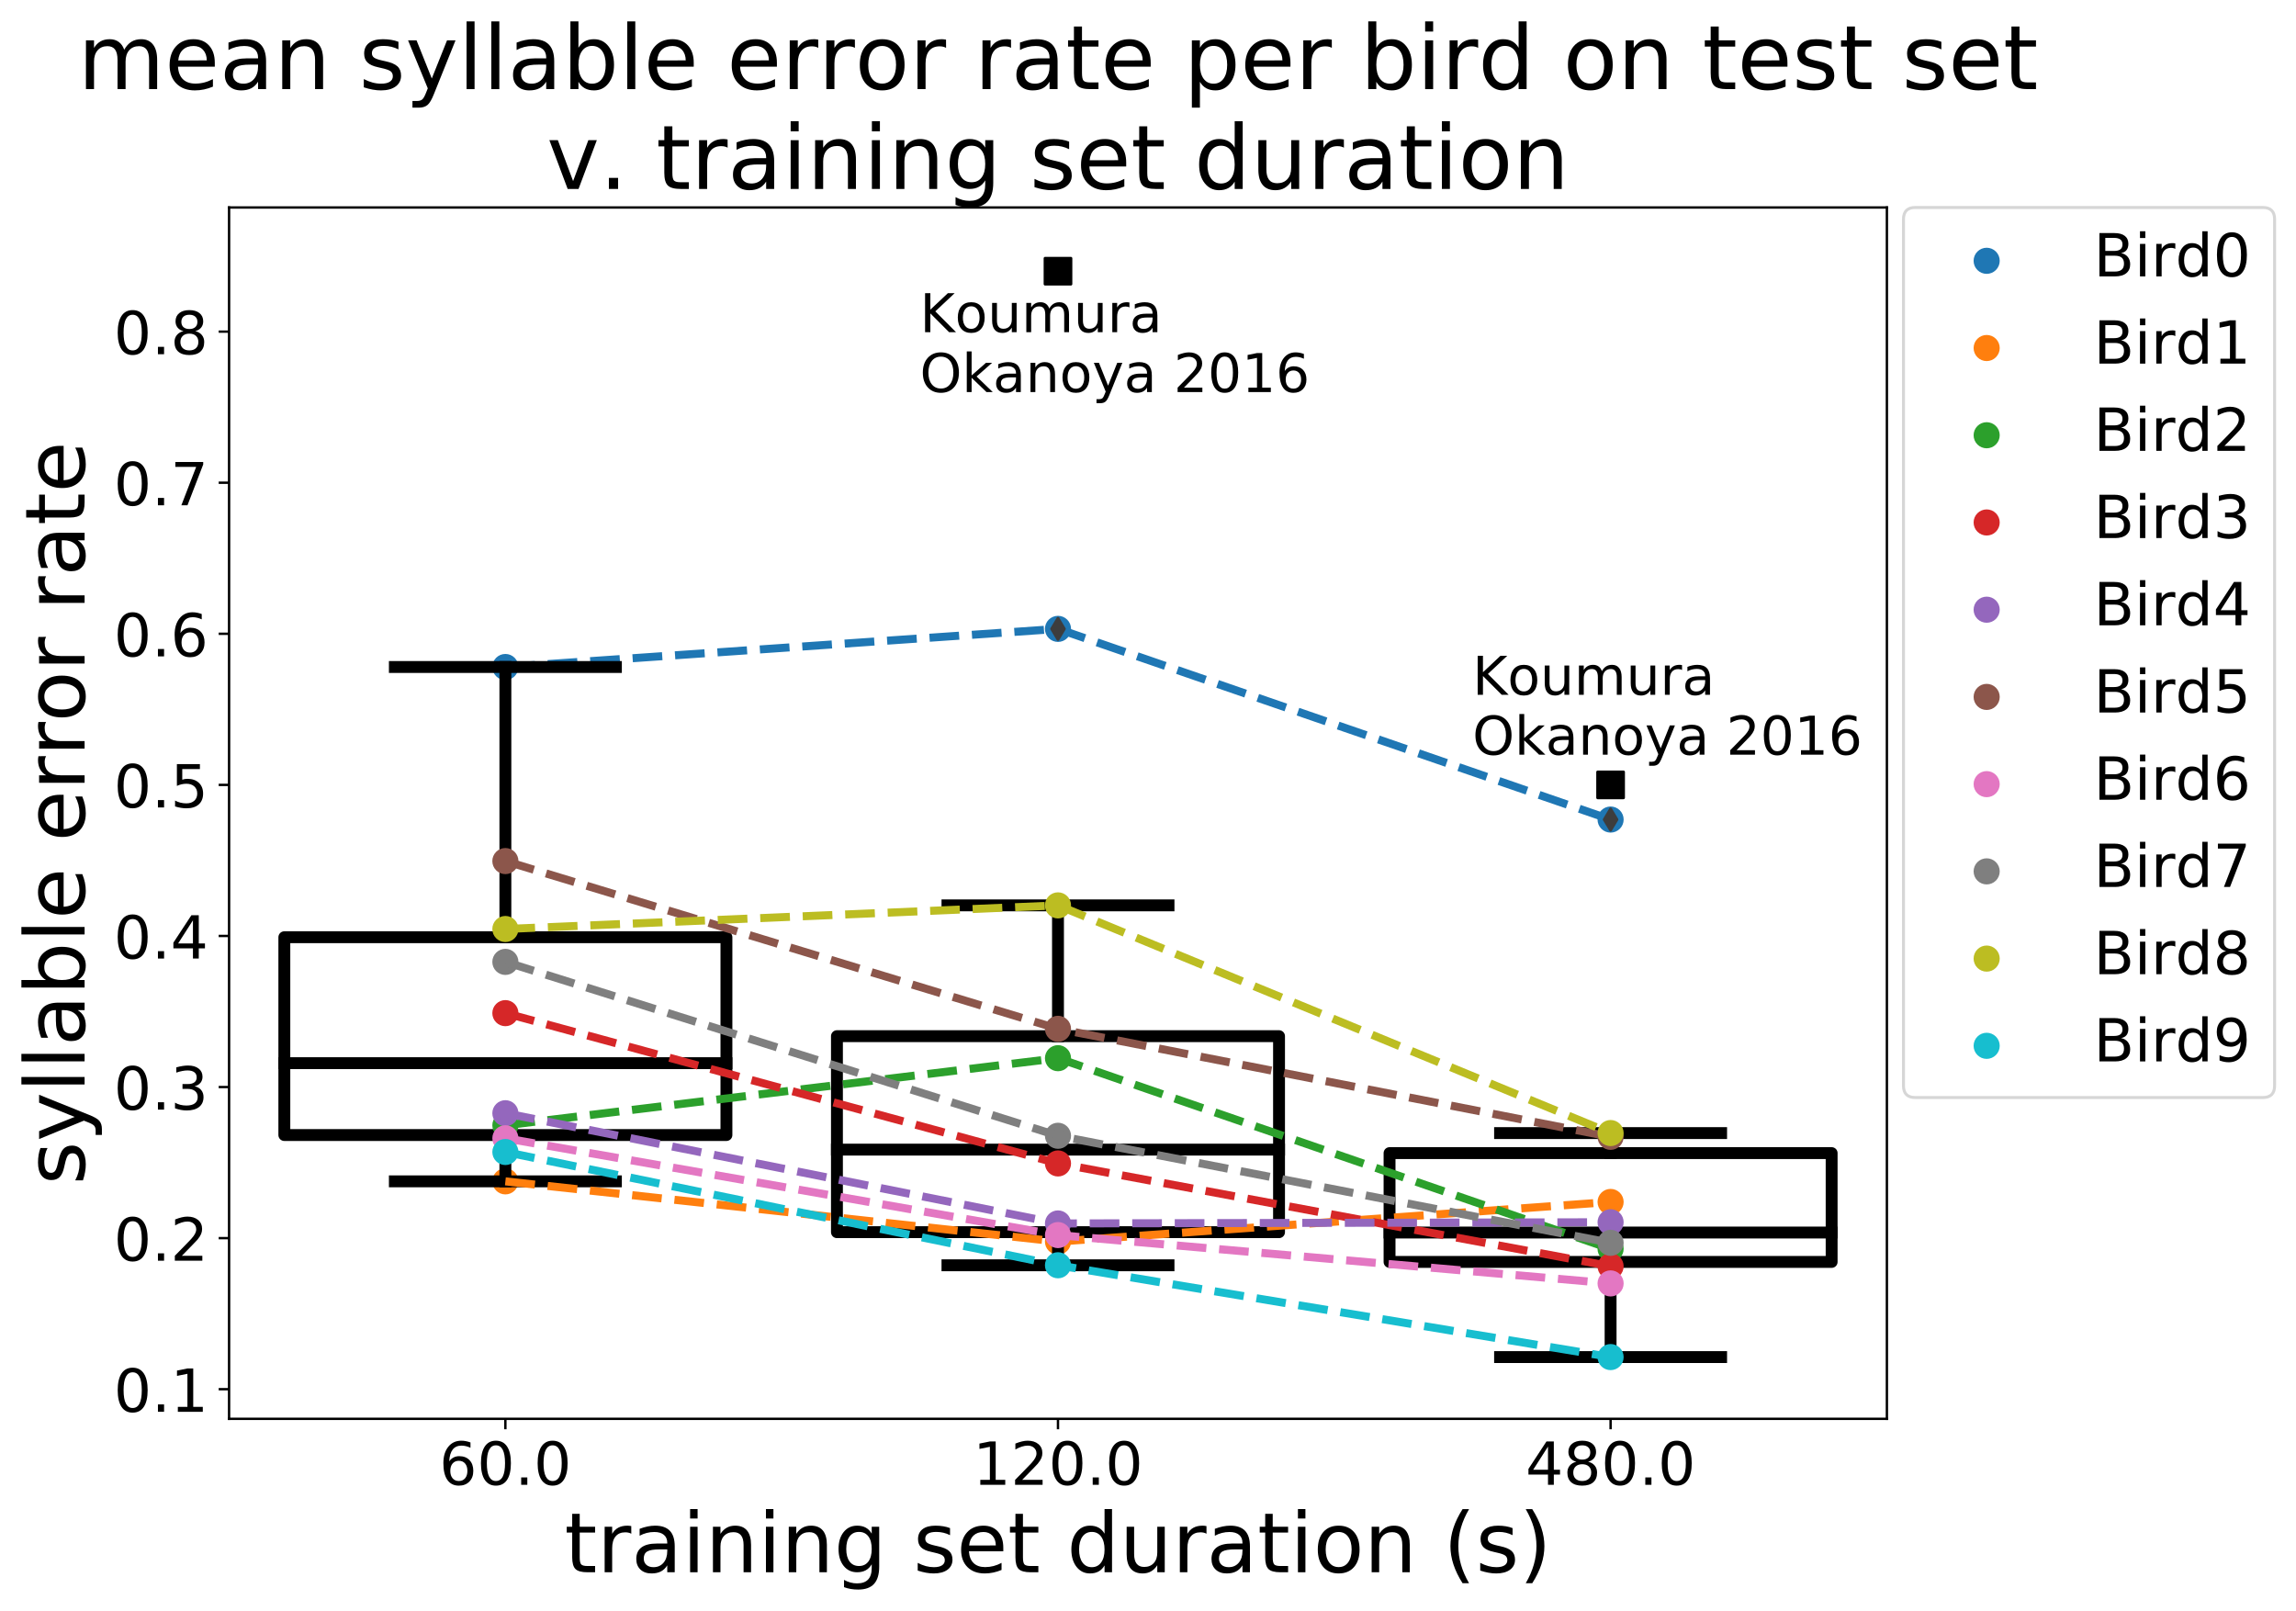 <?xml version="1.0" encoding="utf-8" standalone="no"?>
<!DOCTYPE svg PUBLIC "-//W3C//DTD SVG 1.1//EN"
  "http://www.w3.org/Graphics/SVG/1.1/DTD/svg11.dtd">
<!-- Created with matplotlib (https://matplotlib.org/) -->
<svg height="542.183pt" version="1.1" viewBox="0 0 772.804 542.183" width="772.804pt" xmlns="http://www.w3.org/2000/svg" xmlns:xlink="http://www.w3.org/1999/xlink">
 <defs>
  <style type="text/css">
*{stroke-linecap:butt;stroke-linejoin:round;}
  </style>
 </defs>
 <g id="figure_1">
  <g id="patch_1">
   <path d="M 0 542.183 
L 772.804 542.183 
L 772.804 0 
L 0 0 
z
" style="fill:#ffffff;"/>
  </g>
  <g id="axes_1">
   <g id="patch_2">
    <path d="M 77.105 477.528 
L 635.105 477.528 
L 635.105 69.828 
L 77.105 69.828 
z
" style="fill:#ffffff;"/>
   </g>
   <g id="patch_3">
    <path clip-path="url(#pd981efcf63)" d="M 95.705 382.007 
L 244.505 382.007 
L 244.505 315.435 
L 95.705 315.435 
L 95.705 382.007 
z
" style="fill:#ffffff;stroke:#000000;stroke-linejoin:miter;stroke-width:4;"/>
   </g>
   <g id="patch_4">
    <path clip-path="url(#pd981efcf63)" d="M 281.705 414.701 
L 430.505 414.701 
L 430.505 348.731 
L 281.705 348.731 
L 281.705 414.701 
z
" style="fill:#ffffff;stroke:#000000;stroke-linejoin:miter;stroke-width:4;"/>
   </g>
   <g id="patch_5">
    <path clip-path="url(#pd981efcf63)" d="M 467.705 424.711 
L 616.505 424.711 
L 616.505 388.091 
L 467.705 388.091 
L 467.705 424.711 
z
" style="fill:#ffffff;stroke:#000000;stroke-linejoin:miter;stroke-width:4;"/>
   </g>
   <g id="PathCollection_1">
    <defs>
     <path d="M 0 3.384 
C 0.897 3.384 1.758 3.027 2.393 2.393 
C 3.027 1.758 3.384 0.897 3.384 0 
C 3.384 -0.897 3.027 -1.758 2.393 -2.393 
C 1.758 -3.027 0.897 -3.384 0 -3.384 
C -0.897 -3.384 -1.758 -3.027 -2.393 -2.393 
C -3.027 -1.758 -3.384 -0.897 -3.384 0 
C -3.384 0.897 -3.027 1.758 -2.393 2.393 
C -1.758 3.027 -0.897 3.384 0 3.384 
z
" id="C0_0_0d6a992bad"/>
    </defs>
    <g clip-path="url(#pd981efcf63)">
     <use style="fill:#1f77b4;stroke:#1f77b4;stroke-width:2.025;" x="170.105" xlink:href="#C0_0_0d6a992bad" y="224.489"/>
    </g>
    <g clip-path="url(#pd981efcf63)">
     <use style="fill:#1f77b4;stroke:#1f77b4;stroke-width:2.025;" x="356.105" xlink:href="#C0_0_0d6a992bad" y="211.655"/>
    </g>
    <g clip-path="url(#pd981efcf63)">
     <use style="fill:#1f77b4;stroke:#1f77b4;stroke-width:2.025;" x="542.105" xlink:href="#C0_0_0d6a992bad" y="275.828"/>
    </g>
   </g>
   <g id="PathCollection_2">
    <defs>
     <path d="M -4.33 4.33 
L 4.33 4.33 
L 4.33 -4.33 
L -4.33 -4.33 
z
" id="m5a60161be3" style="stroke:#000000;"/>
    </defs>
    <g clip-path="url(#pd981efcf63)">
     <use style="stroke:#000000;" x="356.105" xlink:href="#m5a60161be3" y="91.275"/>
    </g>
   </g>
   <g id="PathCollection_3">
    <g clip-path="url(#pd981efcf63)">
     <use style="stroke:#000000;" x="542.105" xlink:href="#m5a60161be3" y="264.16"/>
    </g>
   </g>
   <g id="line2d_1">
    <path clip-path="url(#pd981efcf63)" d="M 170.105 224.489 
L 356.105 211.655 
L 542.105 275.828 
" style="fill:none;stroke:#1f77b4;stroke-dasharray:9.99,4.32;stroke-dashoffset:0;stroke-width:2.7;"/>
   </g>
   <g id="line2d_2">
    <path clip-path="url(#pd981efcf63)" style="fill:none;stroke:#1f77b4;stroke-linecap:square;stroke-width:2.7;"/>
   </g>
   <g id="line2d_3">
    <path clip-path="url(#pd981efcf63)" style="fill:none;stroke:#1f77b4;stroke-linecap:square;stroke-width:2.7;"/>
   </g>
   <g id="line2d_4">
    <path clip-path="url(#pd981efcf63)" style="fill:none;stroke:#1f77b4;stroke-linecap:square;stroke-width:2.7;"/>
   </g>
   <g id="matplotlib.axis_1">
    <g id="xtick_1">
     <g id="line2d_5">
      <defs>
       <path d="M 0 0 
L 0 3.5 
" id="m400eb6862f" style="stroke:#000000;stroke-width:0.8;"/>
      </defs>
      <g>
       <use style="stroke:#000000;stroke-width:0.8;" x="170.105" xlink:href="#m400eb6862f" y="477.528"/>
      </g>
     </g>
     <g id="text_1">
      <!-- 60.0 -->
      <defs>
       <path d="M 33.016 40.375 
Q 26.375 40.375 22.484 35.828 
Q 18.609 31.297 18.609 23.391 
Q 18.609 15.531 22.484 10.953 
Q 26.375 6.391 33.016 6.391 
Q 39.656 6.391 43.531 10.953 
Q 47.406 15.531 47.406 23.391 
Q 47.406 31.297 43.531 35.828 
Q 39.656 40.375 33.016 40.375 
z
M 52.594 71.297 
L 52.594 62.312 
Q 48.875 64.062 45.094 64.984 
Q 41.312 65.922 37.594 65.922 
Q 27.828 65.922 22.672 59.328 
Q 17.531 52.734 16.797 39.406 
Q 19.672 43.656 24.016 45.922 
Q 28.375 48.188 33.594 48.188 
Q 44.578 48.188 50.953 41.516 
Q 57.328 34.859 57.328 23.391 
Q 57.328 12.156 50.688 5.359 
Q 44.047 -1.422 33.016 -1.422 
Q 20.359 -1.422 13.672 8.266 
Q 6.984 17.969 6.984 36.375 
Q 6.984 53.656 15.188 63.938 
Q 23.391 74.219 37.203 74.219 
Q 40.922 74.219 44.703 73.484 
Q 48.484 72.75 52.594 71.297 
z
" id="DejaVuSans-54"/>
       <path d="M 31.781 66.406 
Q 24.172 66.406 20.328 58.906 
Q 16.5 51.422 16.5 36.375 
Q 16.5 21.391 20.328 13.891 
Q 24.172 6.391 31.781 6.391 
Q 39.453 6.391 43.281 13.891 
Q 47.125 21.391 47.125 36.375 
Q 47.125 51.422 43.281 58.906 
Q 39.453 66.406 31.781 66.406 
z
M 31.781 74.219 
Q 44.047 74.219 50.516 64.516 
Q 56.984 54.828 56.984 36.375 
Q 56.984 17.969 50.516 8.266 
Q 44.047 -1.422 31.781 -1.422 
Q 19.531 -1.422 13.062 8.266 
Q 6.594 17.969 6.594 36.375 
Q 6.594 54.828 13.062 64.516 
Q 19.531 74.219 31.781 74.219 
z
" id="DejaVuSans-48"/>
       <path d="M 10.688 12.406 
L 21 12.406 
L 21 0 
L 10.688 0 
z
" id="DejaVuSans-46"/>
      </defs>
      <g transform="translate(147.839 499.725)scale(0.2 -0.2)">
       <use xlink:href="#DejaVuSans-54"/>
       <use x="63.623" xlink:href="#DejaVuSans-48"/>
       <use x="127.246" xlink:href="#DejaVuSans-46"/>
       <use x="159.033" xlink:href="#DejaVuSans-48"/>
      </g>
     </g>
    </g>
    <g id="xtick_2">
     <g id="line2d_6">
      <g>
       <use style="stroke:#000000;stroke-width:0.8;" x="356.105" xlink:href="#m400eb6862f" y="477.528"/>
      </g>
     </g>
     <g id="text_2">
      <!-- 120.0 -->
      <defs>
       <path d="M 12.406 8.297 
L 28.516 8.297 
L 28.516 63.922 
L 10.984 60.406 
L 10.984 69.391 
L 28.422 72.906 
L 38.281 72.906 
L 38.281 8.297 
L 54.391 8.297 
L 54.391 0 
L 12.406 0 
z
" id="DejaVuSans-49"/>
       <path d="M 19.188 8.297 
L 53.609 8.297 
L 53.609 0 
L 7.328 0 
L 7.328 8.297 
Q 12.938 14.109 22.625 23.891 
Q 32.328 33.688 34.812 36.531 
Q 39.547 41.844 41.422 45.531 
Q 43.312 49.219 43.312 52.781 
Q 43.312 58.594 39.234 62.25 
Q 35.156 65.922 28.609 65.922 
Q 23.969 65.922 18.812 64.312 
Q 13.672 62.703 7.812 59.422 
L 7.812 69.391 
Q 13.766 71.781 18.938 73 
Q 24.125 74.219 28.422 74.219 
Q 39.75 74.219 46.484 68.547 
Q 53.219 62.891 53.219 53.422 
Q 53.219 48.922 51.531 44.891 
Q 49.859 40.875 45.406 35.406 
Q 44.188 33.984 37.641 27.219 
Q 31.109 20.453 19.188 8.297 
z
" id="DejaVuSans-50"/>
      </defs>
      <g transform="translate(327.477 499.725)scale(0.2 -0.2)">
       <use xlink:href="#DejaVuSans-49"/>
       <use x="63.623" xlink:href="#DejaVuSans-50"/>
       <use x="127.246" xlink:href="#DejaVuSans-48"/>
       <use x="190.869" xlink:href="#DejaVuSans-46"/>
       <use x="222.656" xlink:href="#DejaVuSans-48"/>
      </g>
     </g>
    </g>
    <g id="xtick_3">
     <g id="line2d_7">
      <g>
       <use style="stroke:#000000;stroke-width:0.8;" x="542.105" xlink:href="#m400eb6862f" y="477.528"/>
      </g>
     </g>
     <g id="text_3">
      <!-- 480.0 -->
      <defs>
       <path d="M 37.797 64.312 
L 12.891 25.391 
L 37.797 25.391 
z
M 35.203 72.906 
L 47.609 72.906 
L 47.609 25.391 
L 58.016 25.391 
L 58.016 17.188 
L 47.609 17.188 
L 47.609 0 
L 37.797 0 
L 37.797 17.188 
L 4.891 17.188 
L 4.891 26.703 
z
" id="DejaVuSans-52"/>
       <path d="M 31.781 34.625 
Q 24.75 34.625 20.719 30.859 
Q 16.703 27.094 16.703 20.516 
Q 16.703 13.922 20.719 10.156 
Q 24.75 6.391 31.781 6.391 
Q 38.812 6.391 42.859 10.172 
Q 46.922 13.969 46.922 20.516 
Q 46.922 27.094 42.891 30.859 
Q 38.875 34.625 31.781 34.625 
z
M 21.922 38.812 
Q 15.578 40.375 12.031 44.719 
Q 8.5 49.078 8.5 55.328 
Q 8.5 64.062 14.719 69.141 
Q 20.953 74.219 31.781 74.219 
Q 42.672 74.219 48.875 69.141 
Q 55.078 64.062 55.078 55.328 
Q 55.078 49.078 51.531 44.719 
Q 48 40.375 41.703 38.812 
Q 48.828 37.156 52.797 32.312 
Q 56.781 27.484 56.781 20.516 
Q 56.781 9.906 50.312 4.234 
Q 43.844 -1.422 31.781 -1.422 
Q 19.734 -1.422 13.25 4.234 
Q 6.781 9.906 6.781 20.516 
Q 6.781 27.484 10.781 32.312 
Q 14.797 37.156 21.922 38.812 
z
M 18.312 54.391 
Q 18.312 48.734 21.844 45.562 
Q 25.391 42.391 31.781 42.391 
Q 38.141 42.391 41.719 45.562 
Q 45.312 48.734 45.312 54.391 
Q 45.312 60.062 41.719 63.234 
Q 38.141 66.406 31.781 66.406 
Q 25.391 66.406 21.844 63.234 
Q 18.312 60.062 18.312 54.391 
z
" id="DejaVuSans-56"/>
      </defs>
      <g transform="translate(513.477 499.725)scale(0.2 -0.2)">
       <use xlink:href="#DejaVuSans-52"/>
       <use x="63.623" xlink:href="#DejaVuSans-56"/>
       <use x="127.246" xlink:href="#DejaVuSans-48"/>
       <use x="190.869" xlink:href="#DejaVuSans-46"/>
       <use x="222.656" xlink:href="#DejaVuSans-48"/>
      </g>
     </g>
    </g>
    <g id="text_4">
     <!-- training set duration (s) -->
     <defs>
      <path d="M 18.312 70.219 
L 18.312 54.688 
L 36.812 54.688 
L 36.812 47.703 
L 18.312 47.703 
L 18.312 18.016 
Q 18.312 11.328 20.141 9.422 
Q 21.969 7.516 27.594 7.516 
L 36.812 7.516 
L 36.812 0 
L 27.594 0 
Q 17.188 0 13.234 3.875 
Q 9.281 7.766 9.281 18.016 
L 9.281 47.703 
L 2.688 47.703 
L 2.688 54.688 
L 9.281 54.688 
L 9.281 70.219 
z
" id="DejaVuSans-116"/>
      <path d="M 41.109 46.297 
Q 39.594 47.172 37.812 47.578 
Q 36.031 48 33.891 48 
Q 26.266 48 22.188 43.047 
Q 18.109 38.094 18.109 28.812 
L 18.109 0 
L 9.078 0 
L 9.078 54.688 
L 18.109 54.688 
L 18.109 46.188 
Q 20.953 51.172 25.484 53.578 
Q 30.031 56 36.531 56 
Q 37.453 56 38.578 55.875 
Q 39.703 55.766 41.062 55.516 
z
" id="DejaVuSans-114"/>
      <path d="M 34.281 27.484 
Q 23.391 27.484 19.188 25 
Q 14.984 22.516 14.984 16.5 
Q 14.984 11.719 18.141 8.906 
Q 21.297 6.109 26.703 6.109 
Q 34.188 6.109 38.703 11.406 
Q 43.219 16.703 43.219 25.484 
L 43.219 27.484 
z
M 52.203 31.203 
L 52.203 0 
L 43.219 0 
L 43.219 8.297 
Q 40.141 3.328 35.547 0.953 
Q 30.953 -1.422 24.312 -1.422 
Q 15.922 -1.422 10.953 3.297 
Q 6 8.016 6 15.922 
Q 6 25.141 12.172 29.828 
Q 18.359 34.516 30.609 34.516 
L 43.219 34.516 
L 43.219 35.406 
Q 43.219 41.609 39.141 45 
Q 35.062 48.391 27.688 48.391 
Q 23 48.391 18.547 47.266 
Q 14.109 46.141 10.016 43.891 
L 10.016 52.203 
Q 14.938 54.109 19.578 55.047 
Q 24.219 56 28.609 56 
Q 40.484 56 46.344 49.844 
Q 52.203 43.703 52.203 31.203 
z
" id="DejaVuSans-97"/>
      <path d="M 9.422 54.688 
L 18.406 54.688 
L 18.406 0 
L 9.422 0 
z
M 9.422 75.984 
L 18.406 75.984 
L 18.406 64.594 
L 9.422 64.594 
z
" id="DejaVuSans-105"/>
      <path d="M 54.891 33.016 
L 54.891 0 
L 45.906 0 
L 45.906 32.719 
Q 45.906 40.484 42.875 44.328 
Q 39.844 48.188 33.797 48.188 
Q 26.516 48.188 22.312 43.547 
Q 18.109 38.922 18.109 30.906 
L 18.109 0 
L 9.078 0 
L 9.078 54.688 
L 18.109 54.688 
L 18.109 46.188 
Q 21.344 51.125 25.703 53.562 
Q 30.078 56 35.797 56 
Q 45.219 56 50.047 50.172 
Q 54.891 44.344 54.891 33.016 
z
" id="DejaVuSans-110"/>
      <path d="M 45.406 27.984 
Q 45.406 37.75 41.375 43.109 
Q 37.359 48.484 30.078 48.484 
Q 22.859 48.484 18.828 43.109 
Q 14.797 37.75 14.797 27.984 
Q 14.797 18.266 18.828 12.891 
Q 22.859 7.516 30.078 7.516 
Q 37.359 7.516 41.375 12.891 
Q 45.406 18.266 45.406 27.984 
z
M 54.391 6.781 
Q 54.391 -7.172 48.188 -13.984 
Q 42 -20.797 29.203 -20.797 
Q 24.469 -20.797 20.266 -20.094 
Q 16.062 -19.391 12.109 -17.922 
L 12.109 -9.188 
Q 16.062 -11.328 19.922 -12.344 
Q 23.781 -13.375 27.781 -13.375 
Q 36.625 -13.375 41.016 -8.766 
Q 45.406 -4.156 45.406 5.172 
L 45.406 9.625 
Q 42.625 4.781 38.281 2.391 
Q 33.938 0 27.875 0 
Q 17.828 0 11.672 7.656 
Q 5.516 15.328 5.516 27.984 
Q 5.516 40.672 11.672 48.328 
Q 17.828 56 27.875 56 
Q 33.938 56 38.281 53.609 
Q 42.625 51.219 45.406 46.391 
L 45.406 54.688 
L 54.391 54.688 
z
" id="DejaVuSans-103"/>
      <path id="DejaVuSans-32"/>
      <path d="M 44.281 53.078 
L 44.281 44.578 
Q 40.484 46.531 36.375 47.5 
Q 32.281 48.484 27.875 48.484 
Q 21.188 48.484 17.844 46.438 
Q 14.5 44.391 14.5 40.281 
Q 14.5 37.156 16.891 35.375 
Q 19.281 33.594 26.516 31.984 
L 29.594 31.297 
Q 39.156 29.25 43.188 25.516 
Q 47.219 21.781 47.219 15.094 
Q 47.219 7.469 41.188 3.016 
Q 35.156 -1.422 24.609 -1.422 
Q 20.219 -1.422 15.453 -0.562 
Q 10.688 0.297 5.422 2 
L 5.422 11.281 
Q 10.406 8.688 15.234 7.391 
Q 20.062 6.109 24.812 6.109 
Q 31.156 6.109 34.562 8.281 
Q 37.984 10.453 37.984 14.406 
Q 37.984 18.062 35.516 20.016 
Q 33.062 21.969 24.703 23.781 
L 21.578 24.516 
Q 13.234 26.266 9.516 29.906 
Q 5.812 33.547 5.812 39.891 
Q 5.812 47.609 11.281 51.797 
Q 16.75 56 26.812 56 
Q 31.781 56 36.172 55.266 
Q 40.578 54.547 44.281 53.078 
z
" id="DejaVuSans-115"/>
      <path d="M 56.203 29.594 
L 56.203 25.203 
L 14.891 25.203 
Q 15.484 15.922 20.484 11.062 
Q 25.484 6.203 34.422 6.203 
Q 39.594 6.203 44.453 7.469 
Q 49.312 8.734 54.109 11.281 
L 54.109 2.781 
Q 49.266 0.734 44.188 -0.344 
Q 39.109 -1.422 33.891 -1.422 
Q 20.797 -1.422 13.156 6.188 
Q 5.516 13.812 5.516 26.812 
Q 5.516 40.234 12.766 48.109 
Q 20.016 56 32.328 56 
Q 43.359 56 49.781 48.891 
Q 56.203 41.797 56.203 29.594 
z
M 47.219 32.234 
Q 47.125 39.594 43.094 43.984 
Q 39.062 48.391 32.422 48.391 
Q 24.906 48.391 20.391 44.141 
Q 15.875 39.891 15.188 32.172 
z
" id="DejaVuSans-101"/>
      <path d="M 45.406 46.391 
L 45.406 75.984 
L 54.391 75.984 
L 54.391 0 
L 45.406 0 
L 45.406 8.203 
Q 42.578 3.328 38.25 0.953 
Q 33.938 -1.422 27.875 -1.422 
Q 17.969 -1.422 11.734 6.484 
Q 5.516 14.406 5.516 27.297 
Q 5.516 40.188 11.734 48.094 
Q 17.969 56 27.875 56 
Q 33.938 56 38.25 53.625 
Q 42.578 51.266 45.406 46.391 
z
M 14.797 27.297 
Q 14.797 17.391 18.875 11.75 
Q 22.953 6.109 30.078 6.109 
Q 37.203 6.109 41.297 11.75 
Q 45.406 17.391 45.406 27.297 
Q 45.406 37.203 41.297 42.844 
Q 37.203 48.484 30.078 48.484 
Q 22.953 48.484 18.875 42.844 
Q 14.797 37.203 14.797 27.297 
z
" id="DejaVuSans-100"/>
      <path d="M 8.5 21.578 
L 8.5 54.688 
L 17.484 54.688 
L 17.484 21.922 
Q 17.484 14.156 20.5 10.266 
Q 23.531 6.391 29.594 6.391 
Q 36.859 6.391 41.078 11.031 
Q 45.312 15.672 45.312 23.688 
L 45.312 54.688 
L 54.297 54.688 
L 54.297 0 
L 45.312 0 
L 45.312 8.406 
Q 42.047 3.422 37.719 1 
Q 33.406 -1.422 27.688 -1.422 
Q 18.266 -1.422 13.375 4.438 
Q 8.5 10.297 8.5 21.578 
z
M 31.109 56 
z
" id="DejaVuSans-117"/>
      <path d="M 30.609 48.391 
Q 23.391 48.391 19.188 42.75 
Q 14.984 37.109 14.984 27.297 
Q 14.984 17.484 19.156 11.844 
Q 23.344 6.203 30.609 6.203 
Q 37.797 6.203 41.984 11.859 
Q 46.188 17.531 46.188 27.297 
Q 46.188 37.016 41.984 42.703 
Q 37.797 48.391 30.609 48.391 
z
M 30.609 56 
Q 42.328 56 49.016 48.375 
Q 55.719 40.766 55.719 27.297 
Q 55.719 13.875 49.016 6.219 
Q 42.328 -1.422 30.609 -1.422 
Q 18.844 -1.422 12.172 6.219 
Q 5.516 13.875 5.516 27.297 
Q 5.516 40.766 12.172 48.375 
Q 18.844 56 30.609 56 
z
" id="DejaVuSans-111"/>
      <path d="M 31 75.875 
Q 24.469 64.656 21.281 53.656 
Q 18.109 42.672 18.109 31.391 
Q 18.109 20.125 21.312 9.062 
Q 24.516 -2 31 -13.188 
L 23.188 -13.188 
Q 15.875 -1.703 12.234 9.375 
Q 8.594 20.453 8.594 31.391 
Q 8.594 42.281 12.203 53.312 
Q 15.828 64.359 23.188 75.875 
z
" id="DejaVuSans-40"/>
      <path d="M 8.016 75.875 
L 15.828 75.875 
Q 23.141 64.359 26.781 53.312 
Q 30.422 42.281 30.422 31.391 
Q 30.422 20.453 26.781 9.375 
Q 23.141 -1.703 15.828 -13.188 
L 8.016 -13.188 
Q 14.5 -2 17.703 9.062 
Q 20.906 20.125 20.906 31.391 
Q 20.906 42.672 17.703 53.656 
Q 14.5 64.656 8.016 75.875 
z
" id="DejaVuSans-41"/>
     </defs>
     <g transform="translate(189.997 529.16)scale(0.28 -0.28)">
      <use xlink:href="#DejaVuSans-116"/>
      <use x="39.209" xlink:href="#DejaVuSans-114"/>
      <use x="80.322" xlink:href="#DejaVuSans-97"/>
      <use x="141.602" xlink:href="#DejaVuSans-105"/>
      <use x="169.385" xlink:href="#DejaVuSans-110"/>
      <use x="232.764" xlink:href="#DejaVuSans-105"/>
      <use x="260.547" xlink:href="#DejaVuSans-110"/>
      <use x="323.926" xlink:href="#DejaVuSans-103"/>
      <use x="387.402" xlink:href="#DejaVuSans-32"/>
      <use x="419.189" xlink:href="#DejaVuSans-115"/>
      <use x="471.289" xlink:href="#DejaVuSans-101"/>
      <use x="532.812" xlink:href="#DejaVuSans-116"/>
      <use x="572.021" xlink:href="#DejaVuSans-32"/>
      <use x="603.809" xlink:href="#DejaVuSans-100"/>
      <use x="667.285" xlink:href="#DejaVuSans-117"/>
      <use x="730.664" xlink:href="#DejaVuSans-114"/>
      <use x="771.777" xlink:href="#DejaVuSans-97"/>
      <use x="833.057" xlink:href="#DejaVuSans-116"/>
      <use x="872.266" xlink:href="#DejaVuSans-105"/>
      <use x="900.049" xlink:href="#DejaVuSans-111"/>
      <use x="961.23" xlink:href="#DejaVuSans-110"/>
      <use x="1024.609" xlink:href="#DejaVuSans-32"/>
      <use x="1056.396" xlink:href="#DejaVuSans-40"/>
      <use x="1095.41" xlink:href="#DejaVuSans-115"/>
      <use x="1147.51" xlink:href="#DejaVuSans-41"/>
     </g>
    </g>
   </g>
   <g id="matplotlib.axis_2">
    <g id="ytick_1">
     <g id="line2d_8">
      <defs>
       <path d="M 0 0 
L -3.5 0 
" id="m2682ba667f" style="stroke:#000000;stroke-width:0.8;"/>
      </defs>
      <g>
       <use style="stroke:#000000;stroke-width:0.8;" x="77.105" xlink:href="#m2682ba667f" y="467.553"/>
      </g>
     </g>
     <g id="text_5">
      <!-- 0.1 -->
      <g transform="translate(38.299 475.152)scale(0.2 -0.2)">
       <use xlink:href="#DejaVuSans-48"/>
       <use x="63.623" xlink:href="#DejaVuSans-46"/>
       <use x="95.41" xlink:href="#DejaVuSans-49"/>
      </g>
     </g>
    </g>
    <g id="ytick_2">
     <g id="line2d_9">
      <g>
       <use style="stroke:#000000;stroke-width:0.8;" x="77.105" xlink:href="#m2682ba667f" y="416.705"/>
      </g>
     </g>
     <g id="text_6">
      <!-- 0.2 -->
      <g transform="translate(38.299 424.303)scale(0.2 -0.2)">
       <use xlink:href="#DejaVuSans-48"/>
       <use x="63.623" xlink:href="#DejaVuSans-46"/>
       <use x="95.41" xlink:href="#DejaVuSans-50"/>
      </g>
     </g>
    </g>
    <g id="ytick_3">
     <g id="line2d_10">
      <g>
       <use style="stroke:#000000;stroke-width:0.8;" x="77.105" xlink:href="#m2682ba667f" y="365.857"/>
      </g>
     </g>
     <g id="text_7">
      <!-- 0.3 -->
      <defs>
       <path d="M 40.578 39.312 
Q 47.656 37.797 51.625 33 
Q 55.609 28.219 55.609 21.188 
Q 55.609 10.406 48.188 4.484 
Q 40.766 -1.422 27.094 -1.422 
Q 22.516 -1.422 17.656 -0.516 
Q 12.797 0.391 7.625 2.203 
L 7.625 11.719 
Q 11.719 9.328 16.594 8.109 
Q 21.484 6.891 26.812 6.891 
Q 36.078 6.891 40.938 10.547 
Q 45.797 14.203 45.797 21.188 
Q 45.797 27.641 41.281 31.266 
Q 36.766 34.906 28.719 34.906 
L 20.219 34.906 
L 20.219 43.016 
L 29.109 43.016 
Q 36.375 43.016 40.234 45.922 
Q 44.094 48.828 44.094 54.297 
Q 44.094 59.906 40.109 62.906 
Q 36.141 65.922 28.719 65.922 
Q 24.656 65.922 20.016 65.031 
Q 15.375 64.156 9.812 62.312 
L 9.812 71.094 
Q 15.438 72.656 20.344 73.438 
Q 25.25 74.219 29.594 74.219 
Q 40.828 74.219 47.359 69.109 
Q 53.906 64.016 53.906 55.328 
Q 53.906 49.266 50.438 45.094 
Q 46.969 40.922 40.578 39.312 
z
" id="DejaVuSans-51"/>
      </defs>
      <g transform="translate(38.299 373.455)scale(0.2 -0.2)">
       <use xlink:href="#DejaVuSans-48"/>
       <use x="63.623" xlink:href="#DejaVuSans-46"/>
       <use x="95.41" xlink:href="#DejaVuSans-51"/>
      </g>
     </g>
    </g>
    <g id="ytick_4">
     <g id="line2d_11">
      <g>
       <use style="stroke:#000000;stroke-width:0.8;" x="77.105" xlink:href="#m2682ba667f" y="315.008"/>
      </g>
     </g>
     <g id="text_8">
      <!-- 0.4 -->
      <g transform="translate(38.299 322.607)scale(0.2 -0.2)">
       <use xlink:href="#DejaVuSans-48"/>
       <use x="63.623" xlink:href="#DejaVuSans-46"/>
       <use x="95.41" xlink:href="#DejaVuSans-52"/>
      </g>
     </g>
    </g>
    <g id="ytick_5">
     <g id="line2d_12">
      <g>
       <use style="stroke:#000000;stroke-width:0.8;" x="77.105" xlink:href="#m2682ba667f" y="264.16"/>
      </g>
     </g>
     <g id="text_9">
      <!-- 0.5 -->
      <defs>
       <path d="M 10.797 72.906 
L 49.516 72.906 
L 49.516 64.594 
L 19.828 64.594 
L 19.828 46.734 
Q 21.969 47.469 24.109 47.828 
Q 26.266 48.188 28.422 48.188 
Q 40.625 48.188 47.75 41.5 
Q 54.891 34.812 54.891 23.391 
Q 54.891 11.625 47.562 5.094 
Q 40.234 -1.422 26.906 -1.422 
Q 22.312 -1.422 17.547 -0.641 
Q 12.797 0.141 7.719 1.703 
L 7.719 11.625 
Q 12.109 9.234 16.797 8.062 
Q 21.484 6.891 26.703 6.891 
Q 35.156 6.891 40.078 11.328 
Q 45.016 15.766 45.016 23.391 
Q 45.016 31 40.078 35.438 
Q 35.156 39.891 26.703 39.891 
Q 22.75 39.891 18.812 39.016 
Q 14.891 38.141 10.797 36.281 
z
" id="DejaVuSans-53"/>
      </defs>
      <g transform="translate(38.299 271.758)scale(0.2 -0.2)">
       <use xlink:href="#DejaVuSans-48"/>
       <use x="63.623" xlink:href="#DejaVuSans-46"/>
       <use x="95.41" xlink:href="#DejaVuSans-53"/>
      </g>
     </g>
    </g>
    <g id="ytick_6">
     <g id="line2d_13">
      <g>
       <use style="stroke:#000000;stroke-width:0.8;" x="77.105" xlink:href="#m2682ba667f" y="213.312"/>
      </g>
     </g>
     <g id="text_10">
      <!-- 0.6 -->
      <g transform="translate(38.299 220.91)scale(0.2 -0.2)">
       <use xlink:href="#DejaVuSans-48"/>
       <use x="63.623" xlink:href="#DejaVuSans-46"/>
       <use x="95.41" xlink:href="#DejaVuSans-54"/>
      </g>
     </g>
    </g>
    <g id="ytick_7">
     <g id="line2d_14">
      <g>
       <use style="stroke:#000000;stroke-width:0.8;" x="77.105" xlink:href="#m2682ba667f" y="162.463"/>
      </g>
     </g>
     <g id="text_11">
      <!-- 0.7 -->
      <defs>
       <path d="M 8.203 72.906 
L 55.078 72.906 
L 55.078 68.703 
L 28.609 0 
L 18.312 0 
L 43.219 64.594 
L 8.203 64.594 
z
" id="DejaVuSans-55"/>
      </defs>
      <g transform="translate(38.299 170.062)scale(0.2 -0.2)">
       <use xlink:href="#DejaVuSans-48"/>
       <use x="63.623" xlink:href="#DejaVuSans-46"/>
       <use x="95.41" xlink:href="#DejaVuSans-55"/>
      </g>
     </g>
    </g>
    <g id="ytick_8">
     <g id="line2d_15">
      <g>
       <use style="stroke:#000000;stroke-width:0.8;" x="77.105" xlink:href="#m2682ba667f" y="111.615"/>
      </g>
     </g>
     <g id="text_12">
      <!-- 0.8 -->
      <g transform="translate(38.299 119.213)scale(0.2 -0.2)">
       <use xlink:href="#DejaVuSans-48"/>
       <use x="63.623" xlink:href="#DejaVuSans-46"/>
       <use x="95.41" xlink:href="#DejaVuSans-56"/>
      </g>
     </g>
    </g>
    <g id="text_13">
     <!-- syllable error rate -->
     <defs>
      <path d="M 32.172 -5.078 
Q 28.375 -14.844 24.75 -17.812 
Q 21.141 -20.797 15.094 -20.797 
L 7.906 -20.797 
L 7.906 -13.281 
L 13.188 -13.281 
Q 16.891 -13.281 18.938 -11.516 
Q 21 -9.766 23.484 -3.219 
L 25.094 0.875 
L 2.984 54.688 
L 12.5 54.688 
L 29.594 11.922 
L 46.688 54.688 
L 56.203 54.688 
z
" id="DejaVuSans-121"/>
      <path d="M 9.422 75.984 
L 18.406 75.984 
L 18.406 0 
L 9.422 0 
z
" id="DejaVuSans-108"/>
      <path d="M 48.688 27.297 
Q 48.688 37.203 44.609 42.844 
Q 40.531 48.484 33.406 48.484 
Q 26.266 48.484 22.188 42.844 
Q 18.109 37.203 18.109 27.297 
Q 18.109 17.391 22.188 11.75 
Q 26.266 6.109 33.406 6.109 
Q 40.531 6.109 44.609 11.75 
Q 48.688 17.391 48.688 27.297 
z
M 18.109 46.391 
Q 20.953 51.266 25.266 53.625 
Q 29.594 56 35.594 56 
Q 45.562 56 51.781 48.094 
Q 58.016 40.188 58.016 27.297 
Q 58.016 14.406 51.781 6.484 
Q 45.562 -1.422 35.594 -1.422 
Q 29.594 -1.422 25.266 0.953 
Q 20.953 3.328 18.109 8.203 
L 18.109 0 
L 9.078 0 
L 9.078 75.984 
L 18.109 75.984 
z
" id="DejaVuSans-98"/>
     </defs>
     <g transform="translate(28.476 398.783)rotate(-90)scale(0.28 -0.28)">
      <use xlink:href="#DejaVuSans-115"/>
      <use x="52.1" xlink:href="#DejaVuSans-121"/>
      <use x="111.279" xlink:href="#DejaVuSans-108"/>
      <use x="139.062" xlink:href="#DejaVuSans-108"/>
      <use x="166.846" xlink:href="#DejaVuSans-97"/>
      <use x="228.125" xlink:href="#DejaVuSans-98"/>
      <use x="291.602" xlink:href="#DejaVuSans-108"/>
      <use x="319.385" xlink:href="#DejaVuSans-101"/>
      <use x="380.908" xlink:href="#DejaVuSans-32"/>
      <use x="412.695" xlink:href="#DejaVuSans-101"/>
      <use x="474.219" xlink:href="#DejaVuSans-114"/>
      <use x="515.316" xlink:href="#DejaVuSans-114"/>
      <use x="556.398" xlink:href="#DejaVuSans-111"/>
      <use x="617.58" xlink:href="#DejaVuSans-114"/>
      <use x="658.693" xlink:href="#DejaVuSans-32"/>
      <use x="690.48" xlink:href="#DejaVuSans-114"/>
      <use x="731.594" xlink:href="#DejaVuSans-97"/>
      <use x="792.873" xlink:href="#DejaVuSans-116"/>
      <use x="832.082" xlink:href="#DejaVuSans-101"/>
     </g>
    </g>
   </g>
   <g id="PathCollection_4">
    <defs>
     <path d="M 0 3.384 
C 0.897 3.384 1.758 3.027 2.393 2.393 
C 3.027 1.758 3.384 0.897 3.384 0 
C 3.384 -0.897 3.027 -1.758 2.393 -2.393 
C 1.758 -3.027 0.897 -3.384 0 -3.384 
C -0.897 -3.384 -1.758 -3.027 -2.393 -2.393 
C -3.027 -1.758 -3.384 -0.897 -3.384 0 
C -3.384 0.897 -3.027 1.758 -2.393 2.393 
C -1.758 3.027 -0.897 3.384 0 3.384 
z
" id="C1_0_b2a597146b"/>
    </defs>
    <g clip-path="url(#pd981efcf63)">
     <use style="fill:#ff7f0e;stroke:#ff7f0e;stroke-width:2.025;" x="170.105" xlink:href="#C1_0_b2a597146b" y="397.597"/>
    </g>
    <g clip-path="url(#pd981efcf63)">
     <use style="fill:#ff7f0e;stroke:#ff7f0e;stroke-width:2.025;" x="356.105" xlink:href="#C1_0_b2a597146b" y="417.873"/>
    </g>
    <g clip-path="url(#pd981efcf63)">
     <use style="fill:#ff7f0e;stroke:#ff7f0e;stroke-width:2.025;" x="542.105" xlink:href="#C1_0_b2a597146b" y="404.53"/>
    </g>
   </g>
   <g id="line2d_16">
    <path clip-path="url(#pd981efcf63)" d="M 170.105 382.007 
L 170.105 397.597 
" style="fill:none;stroke:#000000;stroke-linecap:square;stroke-width:4;"/>
   </g>
   <g id="line2d_17">
    <path clip-path="url(#pd981efcf63)" d="M 170.105 315.435 
L 170.105 224.489 
" style="fill:none;stroke:#000000;stroke-linecap:square;stroke-width:4;"/>
   </g>
   <g id="line2d_18">
    <path clip-path="url(#pd981efcf63)" d="M 132.905 397.597 
L 207.305 397.597 
" style="fill:none;stroke:#000000;stroke-linecap:square;stroke-width:4;"/>
   </g>
   <g id="line2d_19">
    <path clip-path="url(#pd981efcf63)" d="M 132.905 224.489 
L 207.305 224.489 
" style="fill:none;stroke:#000000;stroke-linecap:square;stroke-width:4;"/>
   </g>
   <g id="line2d_20"/>
   <g id="line2d_21">
    <path clip-path="url(#pd981efcf63)" d="M 356.105 414.701 
L 356.105 425.837 
" style="fill:none;stroke:#000000;stroke-linecap:square;stroke-width:4;"/>
   </g>
   <g id="line2d_22">
    <path clip-path="url(#pd981efcf63)" d="M 356.105 348.731 
L 356.105 304.718 
" style="fill:none;stroke:#000000;stroke-linecap:square;stroke-width:4;"/>
   </g>
   <g id="line2d_23">
    <path clip-path="url(#pd981efcf63)" d="M 318.905 425.837 
L 393.305 425.837 
" style="fill:none;stroke:#000000;stroke-linecap:square;stroke-width:4;"/>
   </g>
   <g id="line2d_24">
    <path clip-path="url(#pd981efcf63)" d="M 318.905 304.718 
L 393.305 304.718 
" style="fill:none;stroke:#000000;stroke-linecap:square;stroke-width:4;"/>
   </g>
   <g id="line2d_25">
    <defs>
     <path d="M -0 3.536 
L 2.121 0 
L -0 -3.536 
L -2.121 -0 
z
" id="m723a7fc6c3" style="stroke:#3d3d3d;stroke-linejoin:miter;"/>
    </defs>
    <g clip-path="url(#pd981efcf63)">
     <use style="fill:#3d3d3d;stroke:#3d3d3d;stroke-linejoin:miter;" x="356.105" xlink:href="#m723a7fc6c3" y="211.655"/>
    </g>
   </g>
   <g id="line2d_26">
    <path clip-path="url(#pd981efcf63)" d="M 542.105 424.711 
L 542.105 456.738 
" style="fill:none;stroke:#000000;stroke-linecap:square;stroke-width:4;"/>
   </g>
   <g id="line2d_27">
    <path clip-path="url(#pd981efcf63)" d="M 542.105 388.091 
L 542.105 381.344 
" style="fill:none;stroke:#000000;stroke-linecap:square;stroke-width:4;"/>
   </g>
   <g id="line2d_28">
    <path clip-path="url(#pd981efcf63)" d="M 504.905 456.738 
L 579.305 456.738 
" style="fill:none;stroke:#000000;stroke-linecap:square;stroke-width:4;"/>
   </g>
   <g id="line2d_29">
    <path clip-path="url(#pd981efcf63)" d="M 504.905 381.344 
L 579.305 381.344 
" style="fill:none;stroke:#000000;stroke-linecap:square;stroke-width:4;"/>
   </g>
   <g id="line2d_30">
    <g clip-path="url(#pd981efcf63)">
     <use style="fill:#3d3d3d;stroke:#3d3d3d;stroke-linejoin:miter;" x="542.105" xlink:href="#m723a7fc6c3" y="275.828"/>
    </g>
   </g>
   <g id="line2d_31">
    <path clip-path="url(#pd981efcf63)" d="M 170.105 397.597 
L 356.105 417.873 
L 542.105 404.53 
" style="fill:none;stroke:#ff7f0e;stroke-dasharray:9.99,4.32;stroke-dashoffset:0;stroke-width:2.7;"/>
   </g>
   <g id="line2d_32">
    <path clip-path="url(#pd981efcf63)" style="fill:none;stroke:#ff7f0e;stroke-linecap:square;stroke-width:2.7;"/>
   </g>
   <g id="line2d_33">
    <path clip-path="url(#pd981efcf63)" style="fill:none;stroke:#ff7f0e;stroke-linecap:square;stroke-width:2.7;"/>
   </g>
   <g id="line2d_34">
    <path clip-path="url(#pd981efcf63)" style="fill:none;stroke:#ff7f0e;stroke-linecap:square;stroke-width:2.7;"/>
   </g>
   <g id="line2d_35">
    <path clip-path="url(#pd981efcf63)" d="M 95.705 357.827 
L 244.505 357.827 
" style="fill:none;stroke:#000000;stroke-linecap:square;stroke-width:4;"/>
   </g>
   <g id="line2d_36">
    <path clip-path="url(#pd981efcf63)" d="M 281.705 386.913 
L 430.505 386.913 
" style="fill:none;stroke:#000000;stroke-linecap:square;stroke-width:4;"/>
   </g>
   <g id="line2d_37">
    <path clip-path="url(#pd981efcf63)" d="M 467.705 414.821 
L 616.505 414.821 
" style="fill:none;stroke:#000000;stroke-linecap:square;stroke-width:4;"/>
   </g>
   <g id="patch_6">
    <path d="M 77.105 477.528 
L 77.105 69.828 
" style="fill:none;stroke:#000000;stroke-linecap:square;stroke-linejoin:miter;stroke-width:0.8;"/>
   </g>
   <g id="patch_7">
    <path d="M 635.105 477.528 
L 635.105 69.828 
" style="fill:none;stroke:#000000;stroke-linecap:square;stroke-linejoin:miter;stroke-width:0.8;"/>
   </g>
   <g id="patch_8">
    <path d="M 77.105 477.528 
L 635.105 477.528 
" style="fill:none;stroke:#000000;stroke-linecap:square;stroke-linejoin:miter;stroke-width:0.8;"/>
   </g>
   <g id="patch_9">
    <path d="M 77.105 69.828 
L 635.105 69.828 
" style="fill:none;stroke:#000000;stroke-linecap:square;stroke-linejoin:miter;stroke-width:0.8;"/>
   </g>
   <g id="PathCollection_5">
    <defs>
     <path d="M 0 3.384 
C 0.897 3.384 1.758 3.027 2.393 2.393 
C 3.027 1.758 3.384 0.897 3.384 0 
C 3.384 -0.897 3.027 -1.758 2.393 -2.393 
C 1.758 -3.027 0.897 -3.384 0 -3.384 
C -0.897 -3.384 -1.758 -3.027 -2.393 -2.393 
C -3.027 -1.758 -3.384 -0.897 -3.384 0 
C -3.384 0.897 -3.027 1.758 -2.393 2.393 
C -1.758 3.027 -0.897 3.384 0 3.384 
z
" id="C2_0_cb120e8583"/>
    </defs>
    <g clip-path="url(#pd981efcf63)">
     <use style="fill:#2ca02c;stroke:#2ca02c;stroke-width:2.025;" x="170.105" xlink:href="#C2_0_cb120e8583" y="378.731"/>
    </g>
    <g clip-path="url(#pd981efcf63)">
     <use style="fill:#2ca02c;stroke:#2ca02c;stroke-width:2.025;" x="356.105" xlink:href="#C2_0_cb120e8583" y="356.142"/>
    </g>
    <g clip-path="url(#pd981efcf63)">
     <use style="fill:#2ca02c;stroke:#2ca02c;stroke-width:2.025;" x="542.105" xlink:href="#C2_0_cb120e8583" y="420.317"/>
    </g>
   </g>
   <g id="line2d_38">
    <path clip-path="url(#pd981efcf63)" d="M 170.105 378.731 
L 356.105 356.142 
L 542.105 420.317 
" style="fill:none;stroke:#2ca02c;stroke-dasharray:9.99,4.32;stroke-dashoffset:0;stroke-width:2.7;"/>
   </g>
   <g id="line2d_39">
    <path clip-path="url(#pd981efcf63)" style="fill:none;stroke:#2ca02c;stroke-linecap:square;stroke-width:2.7;"/>
   </g>
   <g id="line2d_40">
    <path clip-path="url(#pd981efcf63)" style="fill:none;stroke:#2ca02c;stroke-linecap:square;stroke-width:2.7;"/>
   </g>
   <g id="line2d_41">
    <path clip-path="url(#pd981efcf63)" style="fill:none;stroke:#2ca02c;stroke-linecap:square;stroke-width:2.7;"/>
   </g>
   <g id="text_14">
    <!-- Koumura -->
    <defs>
     <path d="M 9.812 72.906 
L 19.672 72.906 
L 19.672 42.094 
L 52.391 72.906 
L 65.094 72.906 
L 28.906 38.922 
L 67.672 0 
L 54.688 0 
L 19.672 35.109 
L 19.672 0 
L 9.812 0 
z
" id="DejaVuSans-75"/>
     <path d="M 52 44.188 
Q 55.375 50.25 60.062 53.125 
Q 64.75 56 71.094 56 
Q 79.641 56 84.281 50.016 
Q 88.922 44.047 88.922 33.016 
L 88.922 0 
L 79.891 0 
L 79.891 32.719 
Q 79.891 40.578 77.094 44.375 
Q 74.312 48.188 68.609 48.188 
Q 61.625 48.188 57.562 43.547 
Q 53.516 38.922 53.516 30.906 
L 53.516 0 
L 44.484 0 
L 44.484 32.719 
Q 44.484 40.625 41.703 44.406 
Q 38.922 48.188 33.109 48.188 
Q 26.219 48.188 22.156 43.531 
Q 18.109 38.875 18.109 30.906 
L 18.109 0 
L 9.078 0 
L 9.078 54.688 
L 18.109 54.688 
L 18.109 46.188 
Q 21.188 51.219 25.484 53.609 
Q 29.781 56 35.688 56 
Q 41.656 56 45.828 52.969 
Q 50 49.953 52 44.188 
z
" id="DejaVuSans-109"/>
    </defs>
    <g transform="translate(309.605 111.798)scale(0.18 -0.18)">
     <use xlink:href="#DejaVuSans-75"/>
     <use x="65.498" xlink:href="#DejaVuSans-111"/>
     <use x="126.68" xlink:href="#DejaVuSans-117"/>
     <use x="190.059" xlink:href="#DejaVuSans-109"/>
     <use x="287.471" xlink:href="#DejaVuSans-117"/>
     <use x="350.85" xlink:href="#DejaVuSans-114"/>
     <use x="391.963" xlink:href="#DejaVuSans-97"/>
    </g>
    <!-- Okanoya 2016 -->
    <defs>
     <path d="M 39.406 66.219 
Q 28.656 66.219 22.328 58.203 
Q 16.016 50.203 16.016 36.375 
Q 16.016 22.609 22.328 14.594 
Q 28.656 6.594 39.406 6.594 
Q 50.141 6.594 56.422 14.594 
Q 62.703 22.609 62.703 36.375 
Q 62.703 50.203 56.422 58.203 
Q 50.141 66.219 39.406 66.219 
z
M 39.406 74.219 
Q 54.734 74.219 63.906 63.938 
Q 73.094 53.656 73.094 36.375 
Q 73.094 19.141 63.906 8.859 
Q 54.734 -1.422 39.406 -1.422 
Q 24.031 -1.422 14.812 8.828 
Q 5.609 19.094 5.609 36.375 
Q 5.609 53.656 14.812 63.938 
Q 24.031 74.219 39.406 74.219 
z
" id="DejaVuSans-79"/>
     <path d="M 9.078 75.984 
L 18.109 75.984 
L 18.109 31.109 
L 44.922 54.688 
L 56.391 54.688 
L 27.391 29.109 
L 57.625 0 
L 45.906 0 
L 18.109 26.703 
L 18.109 0 
L 9.078 0 
z
" id="DejaVuSans-107"/>
    </defs>
    <g transform="translate(309.605 131.954)scale(0.18 -0.18)">
     <use xlink:href="#DejaVuSans-79"/>
     <use x="78.711" xlink:href="#DejaVuSans-107"/>
     <use x="136.605" xlink:href="#DejaVuSans-97"/>
     <use x="197.885" xlink:href="#DejaVuSans-110"/>
     <use x="261.264" xlink:href="#DejaVuSans-111"/>
     <use x="322.445" xlink:href="#DejaVuSans-121"/>
     <use x="381.625" xlink:href="#DejaVuSans-97"/>
     <use x="442.904" xlink:href="#DejaVuSans-32"/>
     <use x="474.691" xlink:href="#DejaVuSans-50"/>
     <use x="538.314" xlink:href="#DejaVuSans-48"/>
     <use x="601.938" xlink:href="#DejaVuSans-49"/>
     <use x="665.561" xlink:href="#DejaVuSans-54"/>
    </g>
   </g>
   <g id="text_15">
    <!-- Koumura -->
    <g transform="translate(495.605 233.834)scale(0.18 -0.18)">
     <use xlink:href="#DejaVuSans-75"/>
     <use x="65.498" xlink:href="#DejaVuSans-111"/>
     <use x="126.68" xlink:href="#DejaVuSans-117"/>
     <use x="190.059" xlink:href="#DejaVuSans-109"/>
     <use x="287.471" xlink:href="#DejaVuSans-117"/>
     <use x="350.85" xlink:href="#DejaVuSans-114"/>
     <use x="391.963" xlink:href="#DejaVuSans-97"/>
    </g>
    <!-- Okanoya 2016 -->
    <g transform="translate(495.605 253.99)scale(0.18 -0.18)">
     <use xlink:href="#DejaVuSans-79"/>
     <use x="78.711" xlink:href="#DejaVuSans-107"/>
     <use x="136.605" xlink:href="#DejaVuSans-97"/>
     <use x="197.885" xlink:href="#DejaVuSans-110"/>
     <use x="261.264" xlink:href="#DejaVuSans-111"/>
     <use x="322.445" xlink:href="#DejaVuSans-121"/>
     <use x="381.625" xlink:href="#DejaVuSans-97"/>
     <use x="442.904" xlink:href="#DejaVuSans-32"/>
     <use x="474.691" xlink:href="#DejaVuSans-50"/>
     <use x="538.314" xlink:href="#DejaVuSans-48"/>
     <use x="601.938" xlink:href="#DejaVuSans-49"/>
     <use x="665.561" xlink:href="#DejaVuSans-54"/>
    </g>
   </g>
   <g id="text_16">
    <!-- mean syllable error rate per bird on test set -->
    <defs>
     <path d="M 18.109 8.203 
L 18.109 -20.797 
L 9.078 -20.797 
L 9.078 54.688 
L 18.109 54.688 
L 18.109 46.391 
Q 20.953 51.266 25.266 53.625 
Q 29.594 56 35.594 56 
Q 45.562 56 51.781 48.094 
Q 58.016 40.188 58.016 27.297 
Q 58.016 14.406 51.781 6.484 
Q 45.562 -1.422 35.594 -1.422 
Q 29.594 -1.422 25.266 0.953 
Q 20.953 3.328 18.109 8.203 
z
M 48.688 27.297 
Q 48.688 37.203 44.609 42.844 
Q 40.531 48.484 33.406 48.484 
Q 26.266 48.484 22.188 42.844 
Q 18.109 37.203 18.109 27.297 
Q 18.109 17.391 22.188 11.75 
Q 26.266 6.109 33.406 6.109 
Q 40.531 6.109 44.609 11.75 
Q 48.688 17.391 48.688 27.297 
z
" id="DejaVuSans-112"/>
    </defs>
    <g transform="translate(26.213 29.995)scale(0.3 -0.3)">
     <use xlink:href="#DejaVuSans-109"/>
     <use x="97.412" xlink:href="#DejaVuSans-101"/>
     <use x="158.936" xlink:href="#DejaVuSans-97"/>
     <use x="220.215" xlink:href="#DejaVuSans-110"/>
     <use x="283.594" xlink:href="#DejaVuSans-32"/>
     <use x="315.381" xlink:href="#DejaVuSans-115"/>
     <use x="367.48" xlink:href="#DejaVuSans-121"/>
     <use x="426.66" xlink:href="#DejaVuSans-108"/>
     <use x="454.443" xlink:href="#DejaVuSans-108"/>
     <use x="482.227" xlink:href="#DejaVuSans-97"/>
     <use x="543.506" xlink:href="#DejaVuSans-98"/>
     <use x="606.982" xlink:href="#DejaVuSans-108"/>
     <use x="634.766" xlink:href="#DejaVuSans-101"/>
     <use x="696.289" xlink:href="#DejaVuSans-32"/>
     <use x="728.076" xlink:href="#DejaVuSans-101"/>
     <use x="789.6" xlink:href="#DejaVuSans-114"/>
     <use x="830.697" xlink:href="#DejaVuSans-114"/>
     <use x="871.779" xlink:href="#DejaVuSans-111"/>
     <use x="932.961" xlink:href="#DejaVuSans-114"/>
     <use x="974.074" xlink:href="#DejaVuSans-32"/>
     <use x="1005.861" xlink:href="#DejaVuSans-114"/>
     <use x="1046.975" xlink:href="#DejaVuSans-97"/>
     <use x="1108.254" xlink:href="#DejaVuSans-116"/>
     <use x="1147.463" xlink:href="#DejaVuSans-101"/>
     <use x="1208.986" xlink:href="#DejaVuSans-32"/>
     <use x="1240.773" xlink:href="#DejaVuSans-112"/>
     <use x="1304.25" xlink:href="#DejaVuSans-101"/>
     <use x="1365.773" xlink:href="#DejaVuSans-114"/>
     <use x="1406.887" xlink:href="#DejaVuSans-32"/>
     <use x="1438.674" xlink:href="#DejaVuSans-98"/>
     <use x="1502.15" xlink:href="#DejaVuSans-105"/>
     <use x="1529.934" xlink:href="#DejaVuSans-114"/>
     <use x="1571.031" xlink:href="#DejaVuSans-100"/>
     <use x="1634.508" xlink:href="#DejaVuSans-32"/>
     <use x="1666.295" xlink:href="#DejaVuSans-111"/>
     <use x="1727.477" xlink:href="#DejaVuSans-110"/>
     <use x="1790.855" xlink:href="#DejaVuSans-32"/>
     <use x="1822.643" xlink:href="#DejaVuSans-116"/>
     <use x="1861.852" xlink:href="#DejaVuSans-101"/>
     <use x="1923.375" xlink:href="#DejaVuSans-115"/>
     <use x="1975.475" xlink:href="#DejaVuSans-116"/>
     <use x="2014.684" xlink:href="#DejaVuSans-32"/>
     <use x="2046.471" xlink:href="#DejaVuSans-115"/>
     <use x="2098.57" xlink:href="#DejaVuSans-101"/>
     <use x="2160.094" xlink:href="#DejaVuSans-116"/>
    </g>
    <!-- v. training set duration -->
    <defs>
     <path d="M 2.984 54.688 
L 12.5 54.688 
L 29.594 8.797 
L 46.688 54.688 
L 56.203 54.688 
L 35.688 0 
L 23.484 0 
z
" id="DejaVuSans-118"/>
    </defs>
    <g transform="translate(184.022 63.589)scale(0.3 -0.3)">
     <use xlink:href="#DejaVuSans-118"/>
     <use x="59.07" xlink:href="#DejaVuSans-46"/>
     <use x="90.857" xlink:href="#DejaVuSans-32"/>
     <use x="122.645" xlink:href="#DejaVuSans-116"/>
     <use x="161.854" xlink:href="#DejaVuSans-114"/>
     <use x="202.967" xlink:href="#DejaVuSans-97"/>
     <use x="264.246" xlink:href="#DejaVuSans-105"/>
     <use x="292.029" xlink:href="#DejaVuSans-110"/>
     <use x="355.408" xlink:href="#DejaVuSans-105"/>
     <use x="383.191" xlink:href="#DejaVuSans-110"/>
     <use x="446.57" xlink:href="#DejaVuSans-103"/>
     <use x="510.047" xlink:href="#DejaVuSans-32"/>
     <use x="541.834" xlink:href="#DejaVuSans-115"/>
     <use x="593.934" xlink:href="#DejaVuSans-101"/>
     <use x="655.457" xlink:href="#DejaVuSans-116"/>
     <use x="694.666" xlink:href="#DejaVuSans-32"/>
     <use x="726.453" xlink:href="#DejaVuSans-100"/>
     <use x="789.93" xlink:href="#DejaVuSans-117"/>
     <use x="853.309" xlink:href="#DejaVuSans-114"/>
     <use x="894.422" xlink:href="#DejaVuSans-97"/>
     <use x="955.701" xlink:href="#DejaVuSans-116"/>
     <use x="994.91" xlink:href="#DejaVuSans-105"/>
     <use x="1022.693" xlink:href="#DejaVuSans-111"/>
     <use x="1083.875" xlink:href="#DejaVuSans-110"/>
    </g>
   </g>
   <g id="PathCollection_6">
    <defs>
     <path d="M 0 3.384 
C 0.897 3.384 1.758 3.027 2.393 2.393 
C 3.027 1.758 3.384 0.897 3.384 0 
C 3.384 -0.897 3.027 -1.758 2.393 -2.393 
C 1.758 -3.027 0.897 -3.384 0 -3.384 
C -0.897 -3.384 -1.758 -3.027 -2.393 -2.393 
C -3.027 -1.758 -3.384 -0.897 -3.384 0 
C -3.384 0.897 -3.027 1.758 -2.393 2.393 
C -1.758 3.027 -0.897 3.384 0 3.384 
z
" id="C3_0_b8b3169b67"/>
    </defs>
    <g clip-path="url(#pd981efcf63)">
     <use style="fill:#d62728;stroke:#d62728;stroke-width:2.025;" x="170.105" xlink:href="#C3_0_b8b3169b67" y="340.984"/>
    </g>
    <g clip-path="url(#pd981efcf63)">
     <use style="fill:#d62728;stroke:#d62728;stroke-width:2.025;" x="356.105" xlink:href="#C3_0_b8b3169b67" y="391.566"/>
    </g>
    <g clip-path="url(#pd981efcf63)">
     <use style="fill:#d62728;stroke:#d62728;stroke-width:2.025;" x="542.105" xlink:href="#C3_0_b8b3169b67" y="426.175"/>
    </g>
   </g>
   <g id="line2d_42">
    <path clip-path="url(#pd981efcf63)" d="M 170.105 340.984 
L 356.105 391.566 
L 542.105 426.175 
" style="fill:none;stroke:#d62728;stroke-dasharray:9.99,4.32;stroke-dashoffset:0;stroke-width:2.7;"/>
   </g>
   <g id="line2d_43">
    <path clip-path="url(#pd981efcf63)" style="fill:none;stroke:#d62728;stroke-linecap:square;stroke-width:2.7;"/>
   </g>
   <g id="line2d_44">
    <path clip-path="url(#pd981efcf63)" style="fill:none;stroke:#d62728;stroke-linecap:square;stroke-width:2.7;"/>
   </g>
   <g id="line2d_45">
    <path clip-path="url(#pd981efcf63)" style="fill:none;stroke:#d62728;stroke-linecap:square;stroke-width:2.7;"/>
   </g>
   <g id="PathCollection_7">
    <defs>
     <path d="M 0 3.384 
C 0.897 3.384 1.758 3.027 2.393 2.393 
C 3.027 1.758 3.384 0.897 3.384 0 
C 3.384 -0.897 3.027 -1.758 2.393 -2.393 
C 1.758 -3.027 0.897 -3.384 0 -3.384 
C -0.897 -3.384 -1.758 -3.027 -2.393 -2.393 
C -3.027 -1.758 -3.384 -0.897 -3.384 0 
C -3.384 0.897 -3.027 1.758 -2.393 2.393 
C -1.758 3.027 -0.897 3.384 0 3.384 
z
" id="C4_0_6051e470f6"/>
    </defs>
    <g clip-path="url(#pd981efcf63)">
     <use style="fill:#9467bd;stroke:#9467bd;stroke-width:2.025;" x="170.105" xlink:href="#C4_0_6051e470f6" y="374.671"/>
    </g>
    <g clip-path="url(#pd981efcf63)">
     <use style="fill:#9467bd;stroke:#9467bd;stroke-width:2.025;" x="356.105" xlink:href="#C4_0_6051e470f6" y="411.763"/>
    </g>
    <g clip-path="url(#pd981efcf63)">
     <use style="fill:#9467bd;stroke:#9467bd;stroke-width:2.025;" x="542.105" xlink:href="#C4_0_6051e470f6" y="411.355"/>
    </g>
   </g>
   <g id="line2d_46">
    <path clip-path="url(#pd981efcf63)" d="M 170.105 374.671 
L 356.105 411.763 
L 542.105 411.355 
" style="fill:none;stroke:#9467bd;stroke-dasharray:9.99,4.32;stroke-dashoffset:0;stroke-width:2.7;"/>
   </g>
   <g id="line2d_47">
    <path clip-path="url(#pd981efcf63)" style="fill:none;stroke:#9467bd;stroke-linecap:square;stroke-width:2.7;"/>
   </g>
   <g id="line2d_48">
    <path clip-path="url(#pd981efcf63)" style="fill:none;stroke:#9467bd;stroke-linecap:square;stroke-width:2.7;"/>
   </g>
   <g id="line2d_49">
    <path clip-path="url(#pd981efcf63)" style="fill:none;stroke:#9467bd;stroke-linecap:square;stroke-width:2.7;"/>
   </g>
   <g id="legend_1">
    <g id="patch_10">
     <path d="M 644.685 369.39 
L 761.604 369.39 
Q 765.604 369.39 765.604 365.39 
L 765.604 73.828 
Q 765.604 69.828 761.604 69.828 
L 644.685 69.828 
Q 640.685 69.828 640.685 73.828 
L 640.685 365.39 
Q 640.685 369.39 644.685 369.39 
z
" style="fill:#ffffff;opacity:0.8;stroke:#cccccc;stroke-linejoin:miter;"/>
    </g>
    <g id="PathCollection_8">
     <path d="M 668.685 91.159 
C 669.582 91.159 670.443 90.802 671.078 90.168 
C 671.712 89.533 672.069 88.672 672.069 87.775 
C 672.069 86.877 671.712 86.016 671.078 85.382 
C 670.443 84.747 669.582 84.391 668.685 84.391 
C 667.788 84.391 666.927 84.747 666.292 85.382 
C 665.658 86.016 665.301 86.877 665.301 87.775 
C 665.301 88.672 665.658 89.533 666.292 90.168 
C 666.927 90.802 667.788 91.159 668.685 91.159 
z
" style="fill:#1f77b4;stroke:#1f77b4;stroke-width:2.025;"/>
    </g>
    <g id="text_17">
     <!-- Bird0 -->
     <defs>
      <path d="M 19.672 34.812 
L 19.672 8.109 
L 35.5 8.109 
Q 43.453 8.109 47.281 11.406 
Q 51.125 14.703 51.125 21.484 
Q 51.125 28.328 47.281 31.562 
Q 43.453 34.812 35.5 34.812 
z
M 19.672 64.797 
L 19.672 42.828 
L 34.281 42.828 
Q 41.5 42.828 45.031 45.531 
Q 48.578 48.25 48.578 53.812 
Q 48.578 59.328 45.031 62.062 
Q 41.5 64.797 34.281 64.797 
z
M 9.812 72.906 
L 35.016 72.906 
Q 46.297 72.906 52.391 68.219 
Q 58.5 63.531 58.5 54.891 
Q 58.5 48.188 55.375 44.234 
Q 52.25 40.281 46.188 39.312 
Q 53.469 37.75 57.5 32.781 
Q 61.531 27.828 61.531 20.406 
Q 61.531 10.641 54.891 5.312 
Q 48.25 0 35.984 0 
L 9.812 0 
z
" id="DejaVuSans-66"/>
     </defs>
     <g transform="translate(704.685 93.025)scale(0.2 -0.2)">
      <use xlink:href="#DejaVuSans-66"/>
      <use x="68.604" xlink:href="#DejaVuSans-105"/>
      <use x="96.387" xlink:href="#DejaVuSans-114"/>
      <use x="137.484" xlink:href="#DejaVuSans-100"/>
      <use x="200.961" xlink:href="#DejaVuSans-48"/>
     </g>
    </g>
    <g id="PathCollection_9">
     <path d="M 668.685 120.515 
C 669.582 120.515 670.443 120.158 671.078 119.524 
C 671.712 118.889 672.069 118.028 672.069 117.131 
C 672.069 116.234 671.712 115.373 671.078 114.738 
C 670.443 114.104 669.582 113.747 668.685 113.747 
C 667.788 113.747 666.927 114.104 666.292 114.738 
C 665.658 115.373 665.301 116.234 665.301 117.131 
C 665.301 118.028 665.658 118.889 666.292 119.524 
C 666.927 120.158 667.788 120.515 668.685 120.515 
z
" style="fill:#ff7f0e;stroke:#ff7f0e;stroke-width:2.025;"/>
    </g>
    <g id="text_18">
     <!-- Bird1 -->
     <g transform="translate(704.685 122.381)scale(0.2 -0.2)">
      <use xlink:href="#DejaVuSans-66"/>
      <use x="68.604" xlink:href="#DejaVuSans-105"/>
      <use x="96.387" xlink:href="#DejaVuSans-114"/>
      <use x="137.484" xlink:href="#DejaVuSans-100"/>
      <use x="200.961" xlink:href="#DejaVuSans-49"/>
     </g>
    </g>
    <g id="PathCollection_10">
     <path d="M 668.685 149.871 
C 669.582 149.871 670.443 149.515 671.078 148.88 
C 671.712 148.245 672.069 147.385 672.069 146.487 
C 672.069 145.59 671.712 144.729 671.078 144.094 
C 670.443 143.46 669.582 143.103 668.685 143.103 
C 667.788 143.103 666.927 143.46 666.292 144.094 
C 665.658 144.729 665.301 145.59 665.301 146.487 
C 665.301 147.385 665.658 148.245 666.292 148.88 
C 666.927 149.515 667.788 149.871 668.685 149.871 
z
" style="fill:#2ca02c;stroke:#2ca02c;stroke-width:2.025;"/>
    </g>
    <g id="text_19">
     <!-- Bird2 -->
     <g transform="translate(704.685 151.737)scale(0.2 -0.2)">
      <use xlink:href="#DejaVuSans-66"/>
      <use x="68.604" xlink:href="#DejaVuSans-105"/>
      <use x="96.387" xlink:href="#DejaVuSans-114"/>
      <use x="137.484" xlink:href="#DejaVuSans-100"/>
      <use x="200.961" xlink:href="#DejaVuSans-50"/>
     </g>
    </g>
    <g id="PathCollection_11">
     <path d="M 668.685 179.227 
C 669.582 179.227 670.443 178.871 671.078 178.236 
C 671.712 177.602 672.069 176.741 672.069 175.843 
C 672.069 174.946 671.712 174.085 671.078 173.451 
C 670.443 172.816 669.582 172.459 668.685 172.459 
C 667.788 172.459 666.927 172.816 666.292 173.451 
C 665.658 174.085 665.301 174.946 665.301 175.843 
C 665.301 176.741 665.658 177.602 666.292 178.236 
C 666.927 178.871 667.788 179.227 668.685 179.227 
z
" style="fill:#d62728;stroke:#d62728;stroke-width:2.025;"/>
    </g>
    <g id="text_20">
     <!-- Bird3 -->
     <g transform="translate(704.685 181.093)scale(0.2 -0.2)">
      <use xlink:href="#DejaVuSans-66"/>
      <use x="68.604" xlink:href="#DejaVuSans-105"/>
      <use x="96.387" xlink:href="#DejaVuSans-114"/>
      <use x="137.484" xlink:href="#DejaVuSans-100"/>
      <use x="200.961" xlink:href="#DejaVuSans-51"/>
     </g>
    </g>
    <g id="PathCollection_12">
     <path d="M 668.685 208.584 
C 669.582 208.584 670.443 208.227 671.078 207.593 
C 671.712 206.958 672.069 206.097 672.069 205.2 
C 672.069 204.302 671.712 203.441 671.078 202.807 
C 670.443 202.172 669.582 201.816 668.685 201.816 
C 667.788 201.816 666.927 202.172 666.292 202.807 
C 665.658 203.441 665.301 204.302 665.301 205.2 
C 665.301 206.097 665.658 206.958 666.292 207.593 
C 666.927 208.227 667.788 208.584 668.685 208.584 
z
" style="fill:#9467bd;stroke:#9467bd;stroke-width:2.025;"/>
    </g>
    <g id="text_21">
     <!-- Bird4 -->
     <g transform="translate(704.685 210.45)scale(0.2 -0.2)">
      <use xlink:href="#DejaVuSans-66"/>
      <use x="68.604" xlink:href="#DejaVuSans-105"/>
      <use x="96.387" xlink:href="#DejaVuSans-114"/>
      <use x="137.484" xlink:href="#DejaVuSans-100"/>
      <use x="200.961" xlink:href="#DejaVuSans-52"/>
     </g>
    </g>
    <g id="PathCollection_13">
     <path d="M 668.685 237.94 
C 669.582 237.94 670.443 237.583 671.078 236.949 
C 671.712 236.314 672.069 235.453 672.069 234.556 
C 672.069 233.659 671.712 232.798 671.078 232.163 
C 670.443 231.529 669.582 231.172 668.685 231.172 
C 667.788 231.172 666.927 231.529 666.292 232.163 
C 665.658 232.798 665.301 233.659 665.301 234.556 
C 665.301 235.453 665.658 236.314 666.292 236.949 
C 666.927 237.583 667.788 237.94 668.685 237.94 
z
" style="fill:#8c564b;stroke:#8c564b;stroke-width:2.025;"/>
    </g>
    <g id="text_22">
     <!-- Bird5 -->
     <g transform="translate(704.685 239.806)scale(0.2 -0.2)">
      <use xlink:href="#DejaVuSans-66"/>
      <use x="68.604" xlink:href="#DejaVuSans-105"/>
      <use x="96.387" xlink:href="#DejaVuSans-114"/>
      <use x="137.484" xlink:href="#DejaVuSans-100"/>
      <use x="200.961" xlink:href="#DejaVuSans-53"/>
     </g>
    </g>
    <g id="PathCollection_14">
     <path d="M 668.685 267.296 
C 669.582 267.296 670.443 266.94 671.078 266.305 
C 671.712 265.67 672.069 264.81 672.069 263.912 
C 672.069 263.015 671.712 262.154 671.078 261.519 
C 670.443 260.885 669.582 260.528 668.685 260.528 
C 667.788 260.528 666.927 260.885 666.292 261.519 
C 665.658 262.154 665.301 263.015 665.301 263.912 
C 665.301 264.81 665.658 265.67 666.292 266.305 
C 666.927 266.94 667.788 267.296 668.685 267.296 
z
" style="fill:#e377c2;stroke:#e377c2;stroke-width:2.025;"/>
    </g>
    <g id="text_23">
     <!-- Bird6 -->
     <g transform="translate(704.685 269.162)scale(0.2 -0.2)">
      <use xlink:href="#DejaVuSans-66"/>
      <use x="68.604" xlink:href="#DejaVuSans-105"/>
      <use x="96.387" xlink:href="#DejaVuSans-114"/>
      <use x="137.484" xlink:href="#DejaVuSans-100"/>
      <use x="200.961" xlink:href="#DejaVuSans-54"/>
     </g>
    </g>
    <g id="PathCollection_15">
     <path d="M 668.685 296.652 
C 669.582 296.652 670.443 296.296 671.078 295.661 
C 671.712 295.027 672.069 294.166 672.069 293.268 
C 672.069 292.371 671.712 291.51 671.078 290.876 
C 670.443 290.241 669.582 289.884 668.685 289.884 
C 667.788 289.884 666.927 290.241 666.292 290.876 
C 665.658 291.51 665.301 292.371 665.301 293.268 
C 665.301 294.166 665.658 295.027 666.292 295.661 
C 666.927 296.296 667.788 296.652 668.685 296.652 
z
" style="fill:#7f7f7f;stroke:#7f7f7f;stroke-width:2.025;"/>
    </g>
    <g id="text_24">
     <!-- Bird7 -->
     <g transform="translate(704.685 298.518)scale(0.2 -0.2)">
      <use xlink:href="#DejaVuSans-66"/>
      <use x="68.604" xlink:href="#DejaVuSans-105"/>
      <use x="96.387" xlink:href="#DejaVuSans-114"/>
      <use x="137.484" xlink:href="#DejaVuSans-100"/>
      <use x="200.961" xlink:href="#DejaVuSans-55"/>
     </g>
    </g>
    <g id="PathCollection_16">
     <path d="M 668.685 326.009 
C 669.582 326.009 670.443 325.652 671.078 325.017 
C 671.712 324.383 672.069 323.522 672.069 322.625 
C 672.069 321.727 671.712 320.866 671.078 320.232 
C 670.443 319.597 669.582 319.241 668.685 319.241 
C 667.788 319.241 666.927 319.597 666.292 320.232 
C 665.658 320.866 665.301 321.727 665.301 322.625 
C 665.301 323.522 665.658 324.383 666.292 325.017 
C 666.927 325.652 667.788 326.009 668.685 326.009 
z
" style="fill:#bcbd22;stroke:#bcbd22;stroke-width:2.025;"/>
    </g>
    <g id="text_25">
     <!-- Bird8 -->
     <g transform="translate(704.685 327.875)scale(0.2 -0.2)">
      <use xlink:href="#DejaVuSans-66"/>
      <use x="68.604" xlink:href="#DejaVuSans-105"/>
      <use x="96.387" xlink:href="#DejaVuSans-114"/>
      <use x="137.484" xlink:href="#DejaVuSans-100"/>
      <use x="200.961" xlink:href="#DejaVuSans-56"/>
     </g>
    </g>
    <g id="PathCollection_17">
     <path d="M 668.685 355.365 
C 669.582 355.365 670.443 355.008 671.078 354.374 
C 671.712 353.739 672.069 352.878 672.069 351.981 
C 672.069 351.084 671.712 350.223 671.078 349.588 
C 670.443 348.954 669.582 348.597 668.685 348.597 
C 667.788 348.597 666.927 348.954 666.292 349.588 
C 665.658 350.223 665.301 351.084 665.301 351.981 
C 665.301 352.878 665.658 353.739 666.292 354.374 
C 666.927 355.008 667.788 355.365 668.685 355.365 
z
" style="fill:#17becf;stroke:#17becf;stroke-width:2.025;"/>
    </g>
    <g id="text_26">
     <!-- Bird9 -->
     <defs>
      <path d="M 10.984 1.516 
L 10.984 10.5 
Q 14.703 8.734 18.5 7.812 
Q 22.312 6.891 25.984 6.891 
Q 35.75 6.891 40.891 13.453 
Q 46.047 20.016 46.781 33.406 
Q 43.953 29.203 39.594 26.953 
Q 35.25 24.703 29.984 24.703 
Q 19.047 24.703 12.672 31.312 
Q 6.297 37.938 6.297 49.422 
Q 6.297 60.641 12.938 67.422 
Q 19.578 74.219 30.609 74.219 
Q 43.266 74.219 49.922 64.516 
Q 56.594 54.828 56.594 36.375 
Q 56.594 19.141 48.406 8.859 
Q 40.234 -1.422 26.422 -1.422 
Q 22.703 -1.422 18.891 -0.688 
Q 15.094 0.047 10.984 1.516 
z
M 30.609 32.422 
Q 37.25 32.422 41.125 36.953 
Q 45.016 41.5 45.016 49.422 
Q 45.016 57.281 41.125 61.844 
Q 37.25 66.406 30.609 66.406 
Q 23.969 66.406 20.094 61.844 
Q 16.219 57.281 16.219 49.422 
Q 16.219 41.5 20.094 36.953 
Q 23.969 32.422 30.609 32.422 
z
" id="DejaVuSans-57"/>
     </defs>
     <g transform="translate(704.685 357.231)scale(0.2 -0.2)">
      <use xlink:href="#DejaVuSans-66"/>
      <use x="68.604" xlink:href="#DejaVuSans-105"/>
      <use x="96.387" xlink:href="#DejaVuSans-114"/>
      <use x="137.484" xlink:href="#DejaVuSans-100"/>
      <use x="200.961" xlink:href="#DejaVuSans-57"/>
     </g>
    </g>
   </g>
   <g id="PathCollection_18">
    <defs>
     <path d="M 0 3.384 
C 0.897 3.384 1.758 3.027 2.393 2.393 
C 3.027 1.758 3.384 0.897 3.384 0 
C 3.384 -0.897 3.027 -1.758 2.393 -2.393 
C 1.758 -3.027 0.897 -3.384 0 -3.384 
C -0.897 -3.384 -1.758 -3.027 -2.393 -2.393 
C -3.027 -1.758 -3.384 -0.897 -3.384 0 
C -3.384 0.897 -3.027 1.758 -2.393 2.393 
C -1.758 3.027 -0.897 3.384 0 3.384 
z
" id="C5_0_d08a497b89"/>
    </defs>
    <g clip-path="url(#pd981efcf63)">
     <use style="fill:#8c564b;stroke:#8c564b;stroke-width:2.025;" x="170.105" xlink:href="#C5_0_d08a497b89" y="289.803"/>
    </g>
    <g clip-path="url(#pd981efcf63)">
     <use style="fill:#8c564b;stroke:#8c564b;stroke-width:2.025;" x="356.105" xlink:href="#C5_0_d08a497b89" y="346.261"/>
    </g>
    <g clip-path="url(#pd981efcf63)">
     <use style="fill:#8c564b;stroke:#8c564b;stroke-width:2.025;" x="542.105" xlink:href="#C5_0_d08a497b89" y="382.611"/>
    </g>
   </g>
   <g id="line2d_50">
    <path clip-path="url(#pd981efcf63)" d="M 170.105 289.803 
L 356.105 346.261 
L 542.105 382.611 
" style="fill:none;stroke:#8c564b;stroke-dasharray:9.99,4.32;stroke-dashoffset:0;stroke-width:2.7;"/>
   </g>
   <g id="line2d_51">
    <path clip-path="url(#pd981efcf63)" style="fill:none;stroke:#8c564b;stroke-linecap:square;stroke-width:2.7;"/>
   </g>
   <g id="line2d_52">
    <path clip-path="url(#pd981efcf63)" style="fill:none;stroke:#8c564b;stroke-linecap:square;stroke-width:2.7;"/>
   </g>
   <g id="line2d_53">
    <path clip-path="url(#pd981efcf63)" style="fill:none;stroke:#8c564b;stroke-linecap:square;stroke-width:2.7;"/>
   </g>
   <g id="PathCollection_19">
    <defs>
     <path d="M 0 3.384 
C 0.897 3.384 1.758 3.027 2.393 2.393 
C 3.027 1.758 3.384 0.897 3.384 0 
C 3.384 -0.897 3.027 -1.758 2.393 -2.393 
C 1.758 -3.027 0.897 -3.384 0 -3.384 
C -0.897 -3.384 -1.758 -3.027 -2.393 -2.393 
C -3.027 -1.758 -3.384 -0.897 -3.384 0 
C -3.384 0.897 -3.027 1.758 -2.393 2.393 
C -1.758 3.027 -0.897 3.384 0 3.384 
z
" id="C6_0_a4a7f1110d"/>
    </defs>
    <g clip-path="url(#pd981efcf63)">
     <use style="fill:#e377c2;stroke:#e377c2;stroke-width:2.025;" x="170.105" xlink:href="#C6_0_a4a7f1110d" y="383.099"/>
    </g>
    <g clip-path="url(#pd981efcf63)">
     <use style="fill:#e377c2;stroke:#e377c2;stroke-width:2.025;" x="356.105" xlink:href="#C6_0_a4a7f1110d" y="415.68"/>
    </g>
    <g clip-path="url(#pd981efcf63)">
     <use style="fill:#e377c2;stroke:#e377c2;stroke-width:2.025;" x="542.105" xlink:href="#C6_0_a4a7f1110d" y="431.946"/>
    </g>
   </g>
   <g id="line2d_54">
    <path clip-path="url(#pd981efcf63)" d="M 170.105 383.099 
L 356.105 415.68 
L 542.105 431.946 
" style="fill:none;stroke:#e377c2;stroke-dasharray:9.99,4.32;stroke-dashoffset:0;stroke-width:2.7;"/>
   </g>
   <g id="line2d_55">
    <path clip-path="url(#pd981efcf63)" style="fill:none;stroke:#e377c2;stroke-linecap:square;stroke-width:2.7;"/>
   </g>
   <g id="line2d_56">
    <path clip-path="url(#pd981efcf63)" style="fill:none;stroke:#e377c2;stroke-linecap:square;stroke-width:2.7;"/>
   </g>
   <g id="line2d_57">
    <path clip-path="url(#pd981efcf63)" style="fill:none;stroke:#e377c2;stroke-linecap:square;stroke-width:2.7;"/>
   </g>
   <g id="PathCollection_20">
    <defs>
     <path d="M 0 3.384 
C 0.897 3.384 1.758 3.027 2.393 2.393 
C 3.027 1.758 3.384 0.897 3.384 0 
C 3.384 -0.897 3.027 -1.758 2.393 -2.393 
C 1.758 -3.027 0.897 -3.384 0 -3.384 
C -0.897 -3.384 -1.758 -3.027 -2.393 -2.393 
C -3.027 -1.758 -3.384 -0.897 -3.384 0 
C -3.384 0.897 -3.027 1.758 -2.393 2.393 
C -1.758 3.027 -0.897 3.384 0 3.384 
z
" id="C7_0_84f2f0a76c"/>
    </defs>
    <g clip-path="url(#pd981efcf63)">
     <use style="fill:#7f7f7f;stroke:#7f7f7f;stroke-width:2.025;" x="170.105" xlink:href="#C7_0_84f2f0a76c" y="323.737"/>
    </g>
    <g clip-path="url(#pd981efcf63)">
     <use style="fill:#7f7f7f;stroke:#7f7f7f;stroke-width:2.025;" x="356.105" xlink:href="#C7_0_84f2f0a76c" y="382.259"/>
    </g>
    <g clip-path="url(#pd981efcf63)">
     <use style="fill:#7f7f7f;stroke:#7f7f7f;stroke-width:2.025;" x="542.105" xlink:href="#C7_0_84f2f0a76c" y="418.287"/>
    </g>
   </g>
   <g id="line2d_58">
    <path clip-path="url(#pd981efcf63)" d="M 170.105 323.737 
L 356.105 382.259 
L 542.105 418.287 
" style="fill:none;stroke:#7f7f7f;stroke-dasharray:9.99,4.32;stroke-dashoffset:0;stroke-width:2.7;"/>
   </g>
   <g id="line2d_59">
    <path clip-path="url(#pd981efcf63)" style="fill:none;stroke:#7f7f7f;stroke-linecap:square;stroke-width:2.7;"/>
   </g>
   <g id="line2d_60">
    <path clip-path="url(#pd981efcf63)" style="fill:none;stroke:#7f7f7f;stroke-linecap:square;stroke-width:2.7;"/>
   </g>
   <g id="line2d_61">
    <path clip-path="url(#pd981efcf63)" style="fill:none;stroke:#7f7f7f;stroke-linecap:square;stroke-width:2.7;"/>
   </g>
   <g id="PathCollection_21">
    <defs>
     <path d="M 0 3.384 
C 0.897 3.384 1.758 3.027 2.393 2.393 
C 3.027 1.758 3.384 0.897 3.384 0 
C 3.384 -0.897 3.027 -1.758 2.393 -2.393 
C 1.758 -3.027 0.897 -3.384 0 -3.384 
C -0.897 -3.384 -1.758 -3.027 -2.393 -2.393 
C -3.027 -1.758 -3.384 -0.897 -3.384 0 
C -3.384 0.897 -3.027 1.758 -2.393 2.393 
C -1.758 3.027 -0.897 3.384 0 3.384 
z
" id="C8_0_a649d30738"/>
    </defs>
    <g clip-path="url(#pd981efcf63)">
     <use style="fill:#bcbd22;stroke:#bcbd22;stroke-width:2.025;" x="170.105" xlink:href="#C8_0_a649d30738" y="312.668"/>
    </g>
    <g clip-path="url(#pd981efcf63)">
     <use style="fill:#bcbd22;stroke:#bcbd22;stroke-width:2.025;" x="356.105" xlink:href="#C8_0_a649d30738" y="304.718"/>
    </g>
    <g clip-path="url(#pd981efcf63)">
     <use style="fill:#bcbd22;stroke:#bcbd22;stroke-width:2.025;" x="542.105" xlink:href="#C8_0_a649d30738" y="381.344"/>
    </g>
   </g>
   <g id="line2d_62">
    <path clip-path="url(#pd981efcf63)" d="M 170.105 312.668 
L 356.105 304.718 
L 542.105 381.344 
" style="fill:none;stroke:#bcbd22;stroke-dasharray:9.99,4.32;stroke-dashoffset:0;stroke-width:2.7;"/>
   </g>
   <g id="line2d_63">
    <path clip-path="url(#pd981efcf63)" style="fill:none;stroke:#bcbd22;stroke-linecap:square;stroke-width:2.7;"/>
   </g>
   <g id="line2d_64">
    <path clip-path="url(#pd981efcf63)" style="fill:none;stroke:#bcbd22;stroke-linecap:square;stroke-width:2.7;"/>
   </g>
   <g id="line2d_65">
    <path clip-path="url(#pd981efcf63)" style="fill:none;stroke:#bcbd22;stroke-linecap:square;stroke-width:2.7;"/>
   </g>
   <g id="PathCollection_22">
    <defs>
     <path d="M 0 3.384 
C 0.897 3.384 1.758 3.027 2.393 2.393 
C 3.027 1.758 3.384 0.897 3.384 0 
C 3.384 -0.897 3.027 -1.758 2.393 -2.393 
C 1.758 -3.027 0.897 -3.384 0 -3.384 
C -0.897 -3.384 -1.758 -3.027 -2.393 -2.393 
C -3.027 -1.758 -3.384 -0.897 -3.384 0 
C -3.384 0.897 -3.027 1.758 -2.393 2.393 
C -1.758 3.027 -0.897 3.384 0 3.384 
z
" id="C9_0_c95f578f9c"/>
    </defs>
    <g clip-path="url(#pd981efcf63)">
     <use style="fill:#17becf;stroke:#17becf;stroke-width:2.025;" x="170.105" xlink:href="#C9_0_c95f578f9c" y="387.719"/>
    </g>
    <g clip-path="url(#pd981efcf63)">
     <use style="fill:#17becf;stroke:#17becf;stroke-width:2.025;" x="356.105" xlink:href="#C9_0_c95f578f9c" y="425.837"/>
    </g>
    <g clip-path="url(#pd981efcf63)">
     <use style="fill:#17becf;stroke:#17becf;stroke-width:2.025;" x="542.105" xlink:href="#C9_0_c95f578f9c" y="456.738"/>
    </g>
   </g>
   <g id="line2d_66">
    <path clip-path="url(#pd981efcf63)" d="M 170.105 387.719 
L 356.105 425.837 
L 542.105 456.738 
" style="fill:none;stroke:#17becf;stroke-dasharray:9.99,4.32;stroke-dashoffset:0;stroke-width:2.7;"/>
   </g>
   <g id="line2d_67">
    <path clip-path="url(#pd981efcf63)" style="fill:none;stroke:#17becf;stroke-linecap:square;stroke-width:2.7;"/>
   </g>
   <g id="line2d_68">
    <path clip-path="url(#pd981efcf63)" style="fill:none;stroke:#17becf;stroke-linecap:square;stroke-width:2.7;"/>
   </g>
   <g id="line2d_69">
    <path clip-path="url(#pd981efcf63)" style="fill:none;stroke:#17becf;stroke-linecap:square;stroke-width:2.7;"/>
   </g>
  </g>
 </g>
 <defs>
  <clipPath id="pd981efcf63">
   <rect height="407.7" width="558" x="77.105" y="69.828"/>
  </clipPath>
 </defs>
</svg>
